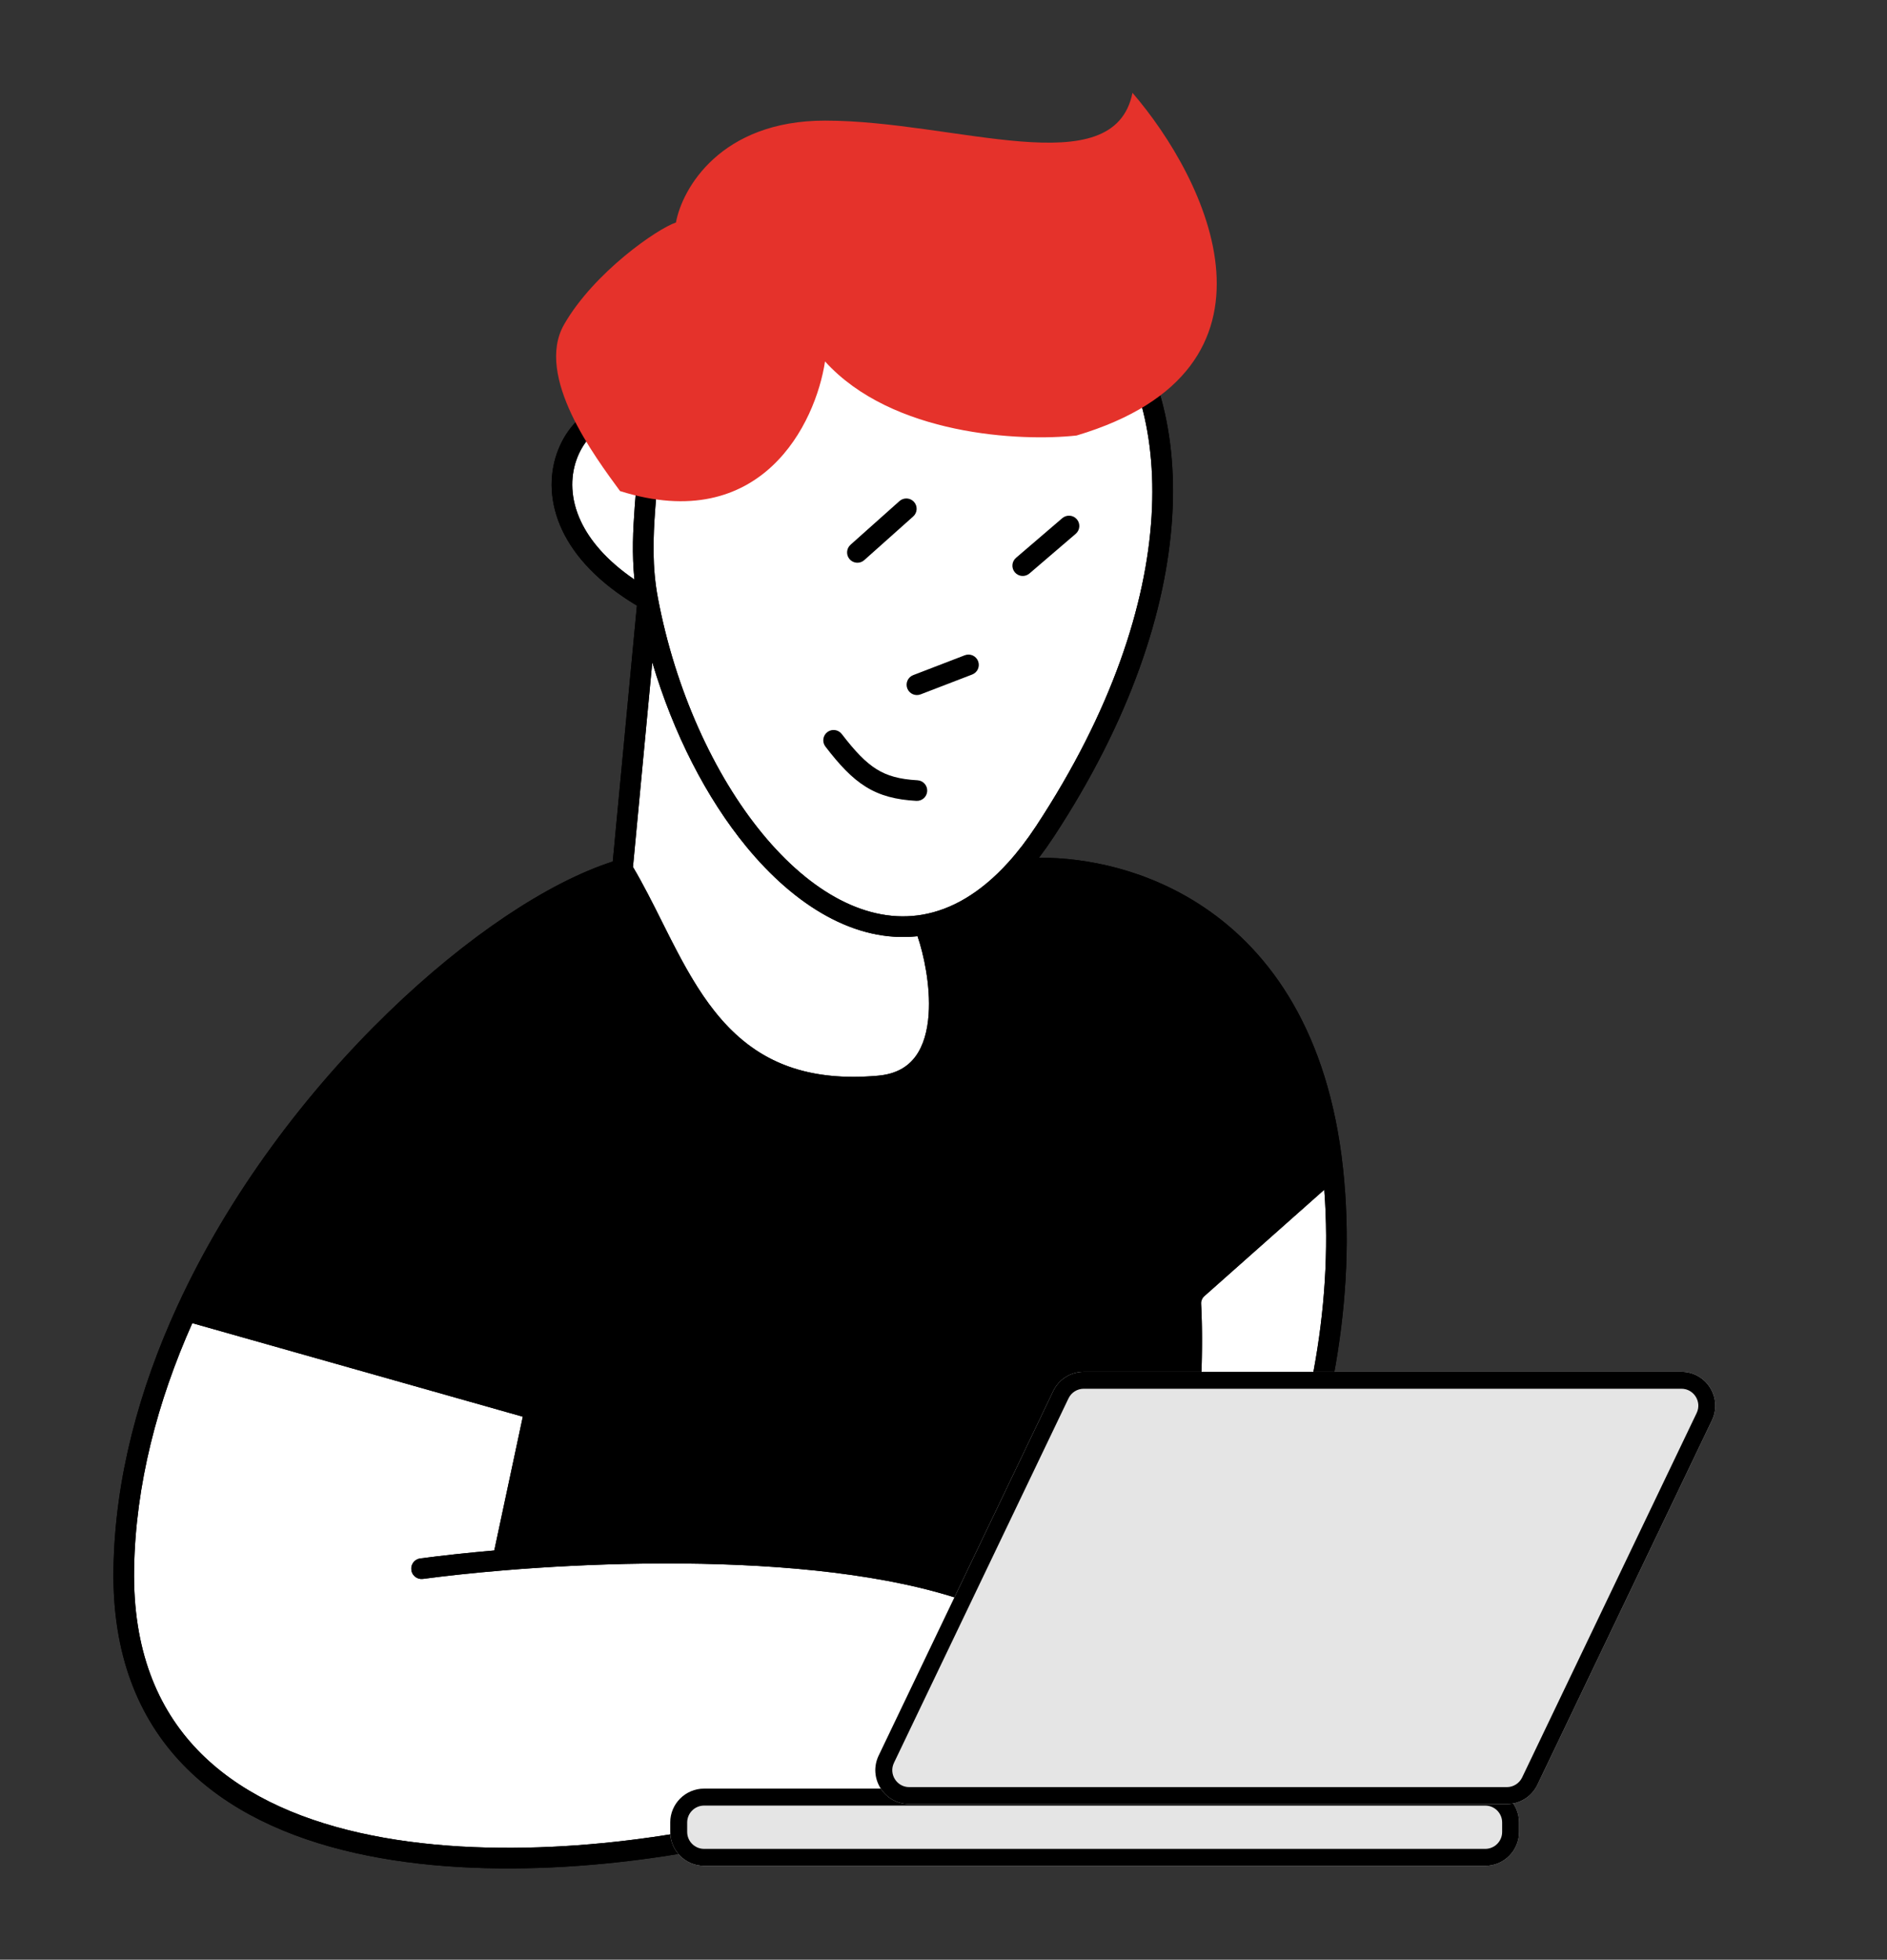 <svg width="183" height="190" viewBox="0 0 183 190" fill="none" xmlns="http://www.w3.org/2000/svg">
<rect x="0" y="0" width="183" height="190" fill="#333333" stroke="none"/>
<path d="M73.118 177.229C52.523 182.302 11.468 184.375 12.005 152.087C12.148 143.485 14.461 134.999 18.093 127.085C27.707 106.135 46.568 89.2 58.906 84.761C59.757 84.455 60.687 84.823 61.127 85.613C66.108 94.549 69.294 106.716 85.24 105.288C92.058 104.678 91.558 96.675 90.404 92.068C90.091 90.816 90.86 89.455 92.061 88.984C94.079 88.194 96.075 86.84 98.001 84.843C98.341 84.491 98.784 84.255 99.272 84.22C108.595 83.54 126.515 88.376 129.24 113.288C132.04 138.888 118.073 163.288 110.74 172.288L73.118 177.229Z" fill="black"/>
<path fill-rule="evenodd" clip-rule="evenodd" d="M101.324 80.63C116.099 58.175 115.023 38.61 106.74 29.788C98.457 20.966 81.627 11.433 62.823 41.074C57.561 35.86 47.065 49.209 62.823 58.175L60.358 84.288C61.392 85.992 62.326 87.858 63.275 89.752C67.335 97.863 71.662 106.504 85.24 105.288C93.53 104.546 91.001 92.874 89.632 89.667C92.656 89.143 95.668 87.437 98.519 84.288C99.474 83.234 100.411 82.018 101.324 80.63ZM129.24 113.288L116.167 124.886C115.7 125.3 115.456 125.905 115.488 126.528C116.123 138.538 112.964 160.178 110.74 172.288C118.073 163.288 132.04 138.888 129.24 113.288ZM73.118 177.229C87.669 174.803 113.681 167.569 101.324 158.042C90.828 149.949 65.377 149.876 48.758 151.254L51.874 136.646L18.093 127.085C14.461 134.999 12.148 143.485 12.005 152.087C11.468 184.375 52.523 182.302 73.118 177.229Z" fill="white"/>
<path fill-rule="evenodd" clip-rule="evenodd" d="M88.698 20.008C96.717 19.777 103.254 24.614 107.469 29.104C116.223 38.428 117.038 58.566 102.159 81.18C101.698 81.88 101.23 82.54 100.755 83.161C105.343 83.125 111.355 84.321 116.791 87.984C123.256 92.34 128.805 100.118 130.234 113.18C131.657 126.187 128.818 138.854 124.722 149.376C120.626 159.897 115.249 168.338 111.515 172.92L111.264 173.228L73.303 178.214C62.929 180.762 47.377 182.57 34.417 179.644C27.916 178.176 21.986 175.499 17.71 171.043C13.411 166.564 10.867 160.374 11.005 152.071C11.151 143.301 13.508 134.678 17.184 126.668C22.244 115.643 29.824 105.734 37.682 98.132C45.253 90.806 53.168 85.54 59.425 83.528L61.767 58.717C58.029 56.48 55.731 53.951 54.531 51.415C53.27 48.748 53.254 46.131 53.995 43.981C54.728 41.854 56.215 40.159 57.98 39.372C59.457 38.715 61.122 38.708 62.576 39.609C71.847 25.366 80.797 20.236 88.698 20.008ZM61.856 41.548C60.922 40.788 59.839 40.734 58.794 41.199C57.604 41.73 56.465 42.954 55.886 44.633C55.315 46.289 55.301 48.365 56.339 50.56C57.204 52.389 58.82 54.34 61.527 56.191C61.276 53.72 61.388 51.393 61.55 49.192C61.584 48.726 61.62 48.267 61.656 47.814C61.83 45.622 61.992 43.578 61.856 41.548ZM63.258 64.212C65.302 71.116 68.511 77.377 72.385 82.088C77.09 87.811 82.944 91.425 88.982 90.768C89.578 92.501 90.251 95.544 90.061 98.334C89.951 99.939 89.562 101.359 88.807 102.397C88.081 103.397 86.956 104.131 85.151 104.292C78.619 104.877 74.428 103.098 71.365 100.282C68.237 97.406 66.216 93.394 64.169 89.305L64.159 89.284C63.269 87.507 62.372 85.715 61.385 84.055L63.258 64.212ZM59.9 85.477C54.079 87.388 46.485 92.397 39.072 99.569C31.617 106.782 24.43 116.101 19.497 126.444L51.119 135.393L54.012 121.83C54.127 121.29 54.658 120.945 55.199 121.06C55.739 121.176 56.083 121.707 55.968 122.247L50.016 150.151C58.135 149.534 68.117 149.282 77.425 150.1C87.194 150.959 96.44 153.013 101.935 157.25C103.558 158.502 104.652 159.791 105.186 161.133C105.734 162.512 105.657 163.868 105.088 165.13C104.533 166.358 103.532 167.458 102.287 168.444C101.036 169.435 99.484 170.353 97.749 171.198C95.771 172.162 93.518 173.05 91.138 173.854L109.887 171.392C112.102 159.158 115.106 138.228 114.49 126.581C114.441 125.663 114.802 124.76 115.503 124.138L128.187 112.885C126.73 100.661 121.52 93.582 115.673 89.643C109.871 85.733 103.346 84.852 98.998 85.245C96.457 87.967 93.749 89.651 90.966 90.396C91.61 92.378 92.258 95.518 92.056 98.47C91.933 100.276 91.485 102.114 90.425 103.573C89.337 105.071 87.669 106.075 85.329 106.284C78.282 106.915 73.521 104.982 70.011 101.754C66.589 98.607 64.423 94.28 62.422 90.282L62.38 90.2C61.554 88.55 60.756 86.956 59.9 85.477ZM128.427 115.347L116.83 125.634C116.598 125.84 116.47 126.147 116.487 126.475C117.061 137.339 114.575 155.89 112.452 168.345C115.744 163.643 119.69 156.789 122.858 148.651C126.671 138.856 129.336 127.258 128.427 115.347ZM47.934 150.32L50.701 137.353L18.649 128.282C15.266 135.873 13.141 143.949 13.005 152.104C12.875 159.944 15.261 165.604 19.153 169.658C23.067 173.736 28.587 176.277 34.857 177.693C47.417 180.529 62.659 178.776 72.879 176.258L72.916 176.249L72.954 176.243C80.201 175.035 90.228 172.639 96.873 169.4C98.528 168.594 99.944 167.749 101.046 166.876C102.154 165.999 102.891 165.135 103.265 164.307C103.623 163.513 103.665 162.721 103.327 161.872C102.975 160.985 102.179 159.964 100.713 158.834C95.712 154.978 86.985 152.949 77.25 152.093C67.572 151.242 57.115 151.564 48.84 152.251C45.908 152.494 43.255 152.782 41.014 153.079C40.467 153.151 39.964 152.766 39.891 152.218C39.819 151.671 40.204 151.168 40.752 151.096C42.837 150.82 45.265 150.552 47.934 150.32ZM63.846 41.33C64.002 43.556 63.824 45.796 63.647 48.014C63.612 48.457 63.577 48.898 63.544 49.339C63.338 52.136 63.232 54.964 63.805 57.989C65.491 66.886 69.228 75.101 73.929 80.818C78.656 86.566 84.176 89.597 89.462 88.681C92.22 88.204 95.043 86.638 97.778 83.617C98.695 82.605 99.601 81.43 100.489 80.08C115.159 57.784 113.822 38.792 106.011 30.473C101.943 26.14 95.923 21.8 88.756 22.007C81.685 22.211 73.097 26.859 63.846 41.33Z" fill="black"/>
<path fill-rule="evenodd" clip-rule="evenodd" d="M88.698 20.008C96.717 19.777 103.254 24.614 107.469 29.104C116.223 38.428 117.038 58.566 102.159 81.18C101.698 81.88 101.23 82.54 100.755 83.161C105.343 83.125 111.355 84.321 116.791 87.984C123.256 92.34 128.805 100.118 130.234 113.18C131.657 126.187 128.818 138.854 124.722 149.376C120.626 159.897 115.249 168.338 111.515 172.92L111.264 173.228L73.303 178.214C62.929 180.762 47.377 182.57 34.417 179.644C27.916 178.176 21.986 175.499 17.71 171.043C13.411 166.564 10.867 160.374 11.005 152.071C11.151 143.301 13.508 134.678 17.184 126.668C22.244 115.643 29.824 105.734 37.682 98.132C45.253 90.806 53.168 85.54 59.425 83.528L61.767 58.717C58.029 56.48 55.731 53.951 54.531 51.415C53.27 48.748 53.254 46.131 53.995 43.981C54.728 41.854 56.215 40.159 57.98 39.372C59.457 38.715 61.122 38.708 62.576 39.609C71.847 25.366 80.797 20.236 88.698 20.008ZM61.856 41.548C60.922 40.788 59.839 40.734 58.794 41.199C57.604 41.73 56.465 42.954 55.886 44.633C55.315 46.289 55.301 48.365 56.339 50.56C57.204 52.389 58.82 54.34 61.527 56.191C61.276 53.72 61.388 51.393 61.55 49.192C61.584 48.726 61.62 48.267 61.656 47.814C61.83 45.622 61.992 43.578 61.856 41.548ZM63.258 64.212C65.302 71.116 68.511 77.377 72.385 82.088C77.09 87.811 82.944 91.425 88.982 90.768C89.578 92.501 90.251 95.544 90.061 98.334C89.951 99.939 89.562 101.359 88.807 102.397C88.081 103.397 86.956 104.131 85.151 104.292C81.102 104.655 77.97 104.107 75.46 102.992C72.949 101.876 70.995 100.165 69.347 98.102C67.691 96.029 66.36 93.62 65.085 91.123C64.783 90.531 64.483 89.932 64.183 89.332C63.282 87.532 62.374 85.72 61.385 84.055L63.258 64.212ZM59.9 85.477C54.079 87.388 46.485 92.397 39.072 99.569C31.617 106.782 24.43 116.101 19.497 126.444L51.119 135.393L54.012 121.83C54.127 121.29 54.658 120.945 55.199 121.06C55.739 121.176 56.083 121.707 55.968 122.247L50.016 150.151C58.135 149.534 68.117 149.282 77.425 150.1C87.194 150.959 96.44 153.013 101.935 157.25C103.558 158.502 104.652 159.791 105.186 161.133C105.734 162.512 105.657 163.868 105.088 165.13C104.533 166.358 103.532 167.458 102.287 168.444C101.036 169.435 99.484 170.353 97.749 171.198C95.771 172.162 93.518 173.05 91.138 173.854L109.887 171.392C112.167 158.802 115.276 137.028 114.429 125.617C114.295 123.814 114.065 122.315 113.734 121.173C113.393 119.997 112.99 119.358 112.63 119.081C112.193 118.744 112.111 118.116 112.447 117.679C112.784 117.241 113.412 117.159 113.85 117.496C114.726 118.17 115.28 119.321 115.655 120.616C115.898 121.456 116.085 122.425 116.225 123.497L128.187 112.885C126.73 100.661 121.52 93.582 115.673 89.643C109.871 85.733 103.346 84.852 98.998 85.245C96.457 87.967 93.749 89.651 90.966 90.396C91.61 92.378 92.258 95.518 92.056 98.47C91.933 100.276 91.485 102.114 90.425 103.573C89.337 105.071 87.669 106.075 85.329 106.284C81.003 106.672 77.52 106.095 74.648 104.819C71.776 103.544 69.581 101.599 67.784 99.35C65.996 97.11 64.589 94.55 63.303 92.032C62.984 91.406 62.673 90.785 62.366 90.172C61.547 88.537 60.755 86.955 59.9 85.477ZM128.427 115.347L116.457 125.965C117.14 136.76 114.607 155.701 112.452 168.345C115.744 163.643 119.69 156.789 122.858 148.651C126.671 138.856 129.336 127.258 128.427 115.347ZM47.934 150.32L50.701 137.353L18.649 128.282C15.266 135.873 13.141 143.949 13.005 152.104C12.875 159.944 15.261 165.604 19.153 169.658C23.067 173.736 28.587 176.277 34.857 177.693C47.417 180.529 62.659 178.776 72.879 176.258L72.916 176.249L72.954 176.243C80.201 175.035 90.228 172.639 96.873 169.4C98.528 168.594 99.944 167.749 101.046 166.876C102.154 165.999 102.891 165.135 103.265 164.307C103.623 163.513 103.665 162.721 103.327 161.872C102.975 160.985 102.179 159.964 100.713 158.834C95.712 154.978 86.985 152.949 77.25 152.093C67.572 151.242 57.115 151.564 48.84 152.251C45.908 152.494 43.255 152.782 41.014 153.079C40.467 153.151 39.964 152.766 39.891 152.218C39.819 151.671 40.204 151.168 40.752 151.096C42.837 150.82 45.265 150.552 47.934 150.32ZM63.846 41.33C64.002 43.556 63.824 45.796 63.647 48.014C63.612 48.457 63.577 48.898 63.544 49.339C63.338 52.136 63.232 54.964 63.805 57.989C65.491 66.886 69.228 75.101 73.929 80.818C78.656 86.566 84.176 89.597 89.462 88.681C92.22 88.204 95.043 86.638 97.778 83.617C98.695 82.605 99.601 81.43 100.489 80.08C115.159 57.784 113.822 38.792 106.011 30.473C101.943 26.14 95.923 21.8 88.756 22.007C81.685 22.211 73.097 26.859 63.846 41.33Z" fill="black"/>
<path fill-rule="evenodd" clip-rule="evenodd" d="M88.642 48.662C89.009 49.074 88.973 49.706 88.561 50.074L83.815 54.307C83.403 54.674 82.771 54.638 82.403 54.226C82.036 53.814 82.072 53.182 82.484 52.814L87.23 48.581C87.642 48.214 88.274 48.25 88.642 48.662ZM104.431 50.344C104.791 50.764 104.742 51.395 104.323 51.755L99.834 55.602C99.414 55.962 98.783 55.913 98.423 55.494C98.064 55.075 98.113 54.443 98.532 54.084L103.021 50.236C103.44 49.877 104.072 49.925 104.431 50.344ZM94.857 64.104C95.055 64.62 94.798 65.198 94.283 65.396L89.281 67.32C88.765 67.519 88.186 67.261 87.988 66.746C87.79 66.23 88.047 65.652 88.563 65.454L93.565 63.53C94.08 63.331 94.659 63.589 94.857 64.104ZM80.232 70.981C80.67 70.645 81.297 70.727 81.634 71.165C82.943 72.869 83.947 73.916 85.014 74.579C86.053 75.224 87.232 75.552 88.978 75.65C89.529 75.681 89.951 76.153 89.92 76.704C89.889 77.256 89.417 77.677 88.865 77.647C86.905 77.537 85.37 77.154 83.959 76.278C82.575 75.419 81.392 74.133 80.048 72.383C79.711 71.945 79.794 71.317 80.232 70.981Z" fill="black"/>
<path d="M65 176.697C65 174.883 66.471 173.412 68.285 173.412H144.036C145.85 173.412 147.321 174.883 147.321 176.697V177.611C147.321 179.425 145.85 180.896 144.036 180.896H68.285C66.471 180.896 65 179.425 65 177.611V176.697Z" fill="#E5E5E5"/>
<path fill-rule="evenodd" clip-rule="evenodd" d="M144.036 175.055H68.285C67.378 175.055 66.642 175.79 66.642 176.697V177.611C66.642 178.518 67.378 179.253 68.285 179.253H144.036C144.943 179.253 145.678 178.518 145.678 177.611V176.697C145.678 175.79 144.943 175.055 144.036 175.055ZM68.285 173.412C66.471 173.412 65 174.883 65 176.697V177.611C65 179.425 66.471 180.896 68.285 180.896H144.036C145.85 180.896 147.321 179.425 147.321 177.611V176.697C147.321 174.883 145.85 173.412 144.036 173.412H68.285Z" fill="black"/>
<path d="M102.141 134.866C102.687 133.726 103.839 133 105.104 133H163.059C165.477 133 167.066 135.524 166.022 137.704L149.095 173.043C148.549 174.183 147.397 174.909 146.132 174.909H88.177C85.759 174.909 84.17 172.385 85.214 170.205L102.141 134.866Z" fill="#E5E5E5"/>
<path fill-rule="evenodd" clip-rule="evenodd" d="M163.059 134.642H105.104C104.472 134.642 103.895 135.005 103.622 135.575L86.695 170.914C86.173 172.004 86.968 173.266 88.177 173.266H146.132C146.764 173.266 147.34 172.903 147.614 172.333L164.541 136.995C165.063 135.904 164.268 134.642 163.059 134.642ZM105.104 133C103.839 133 102.687 133.726 102.141 134.866L85.214 170.205C84.17 172.385 85.759 174.909 88.177 174.909H146.132C147.397 174.909 148.549 174.183 149.095 173.043L166.022 137.704C167.066 135.524 165.477 133 163.059 133H105.104Z" fill="black"/>
<path d="M80.01 35.041C86.515 42.224 98.984 42.823 104.405 42.224C126.09 35.759 117.055 17.381 109.827 9C108.02 17.98 92.659 11.694 80.01 11.694C69.89 11.694 66.155 18.279 65.553 21.571C63.746 22.17 57.602 26.42 54.711 31.449C51.819 36.478 57.722 44.32 60.132 47.612C73.866 51.922 79.106 41.027 80.01 35.041Z" fill="#E5322B"/>
</svg>

